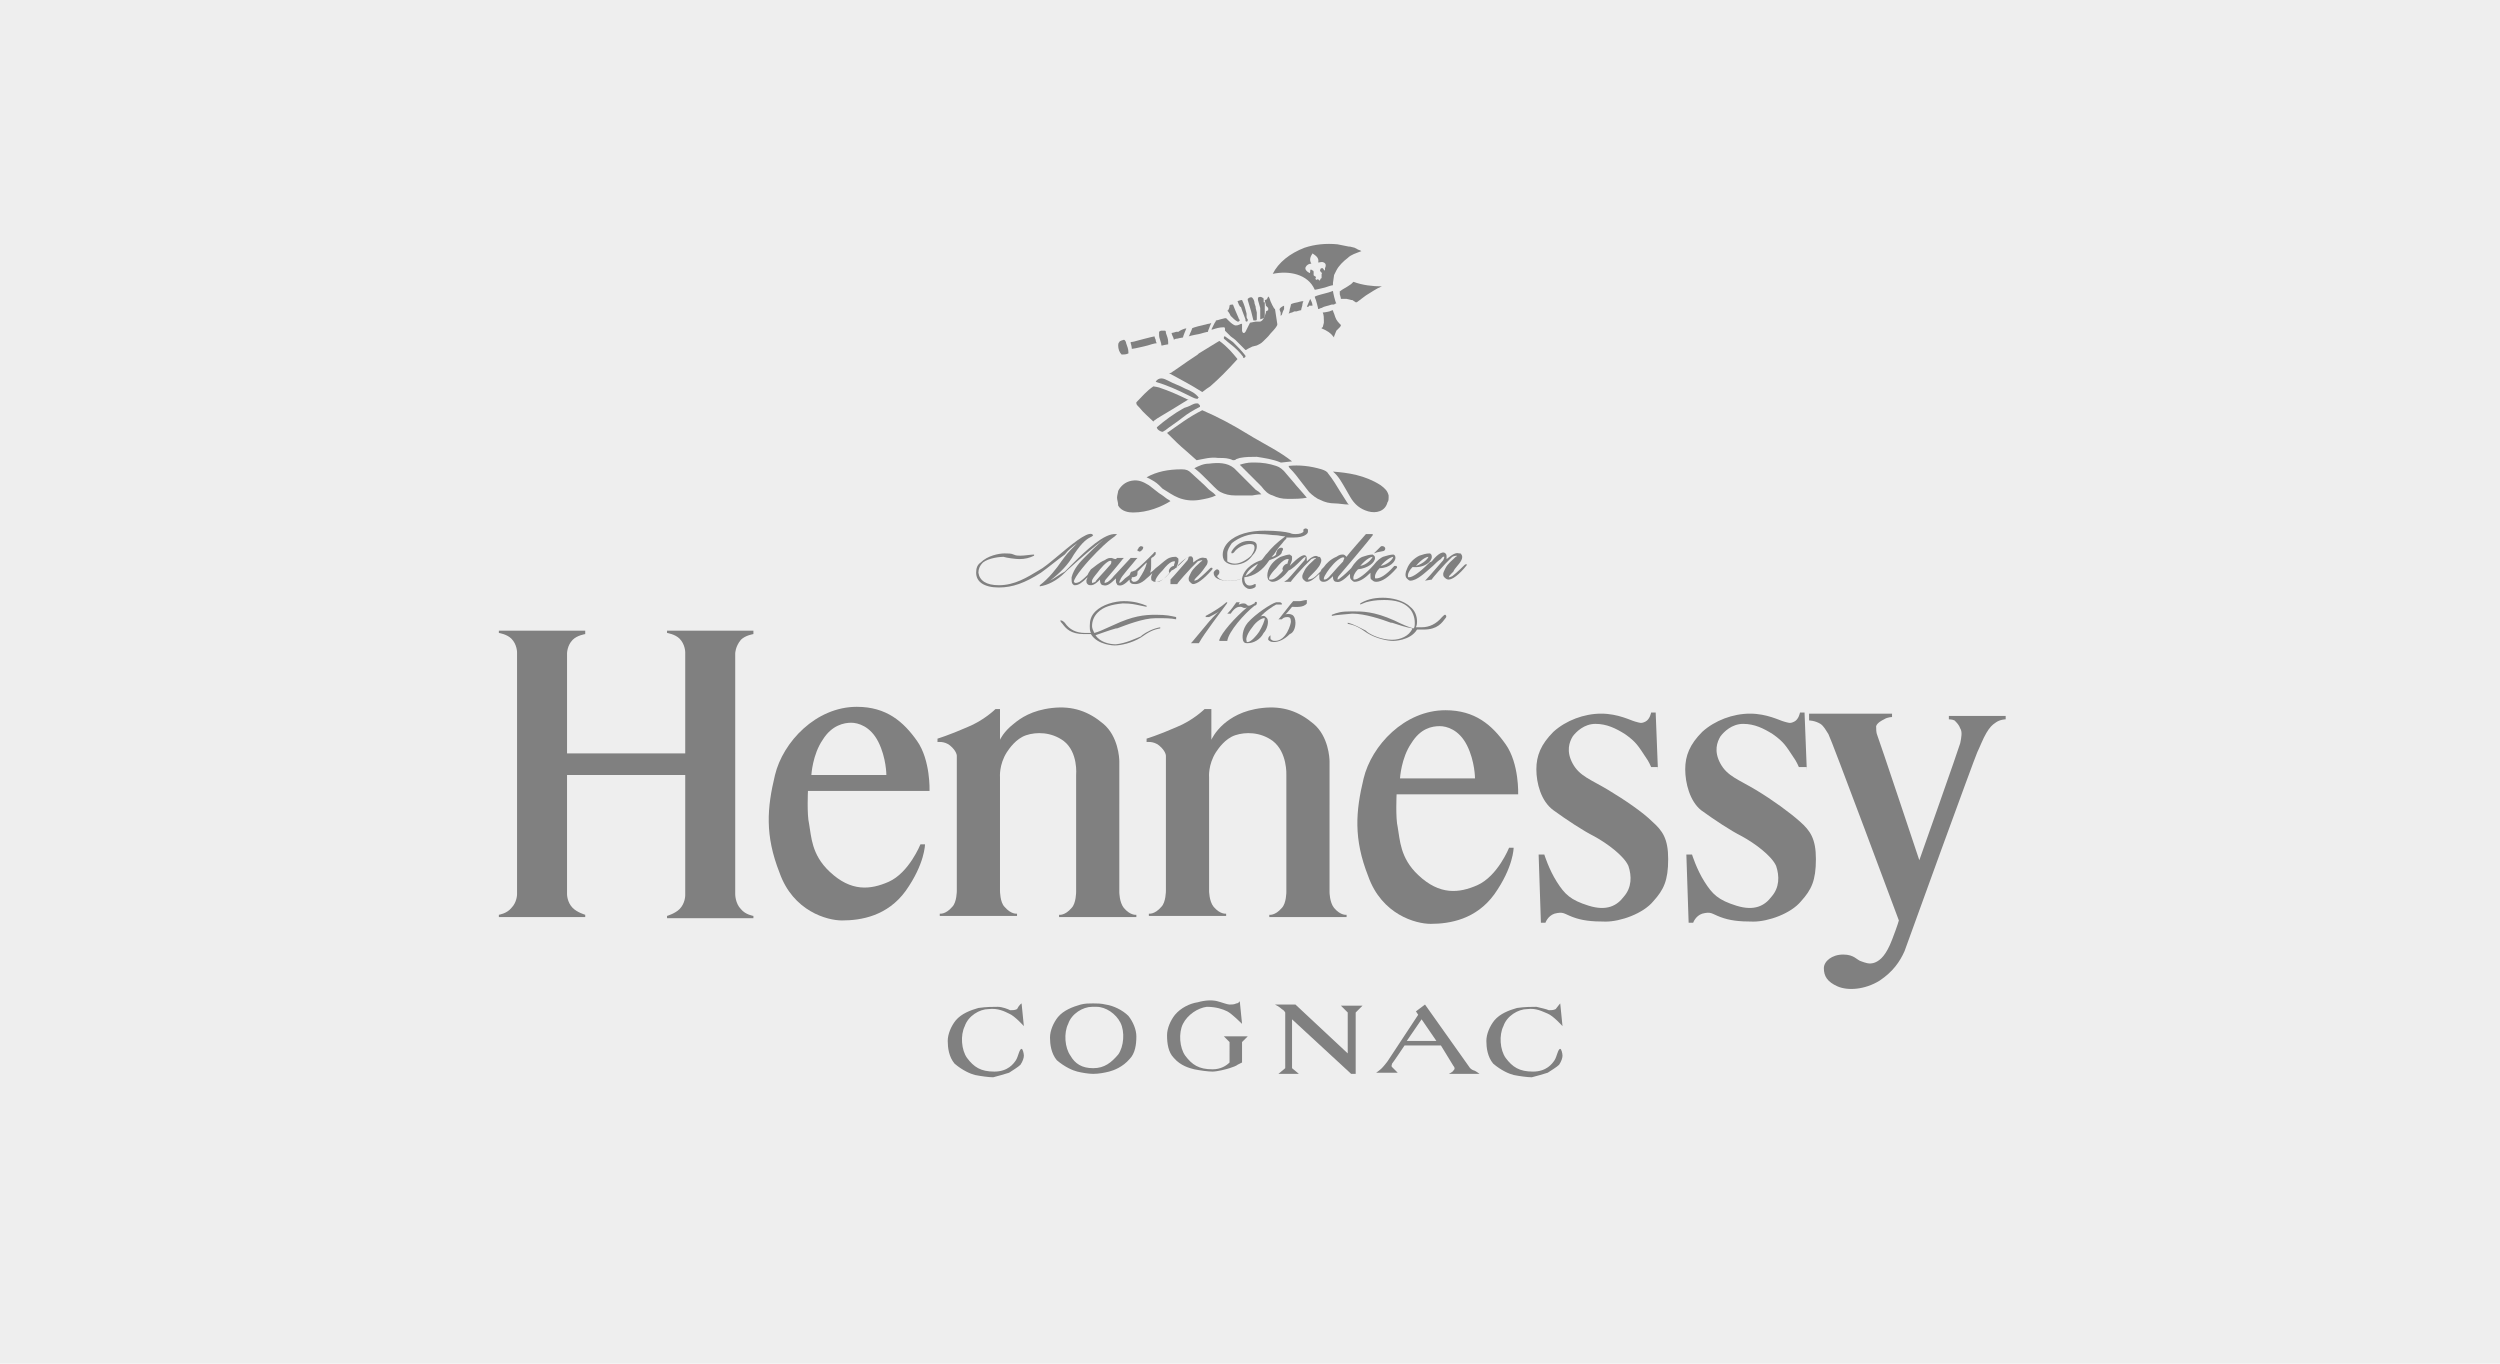 <?xml version="1.0" encoding="utf-8"?>
<!-- Generator: Adobe Illustrator 19.0.1, SVG Export Plug-In . SVG Version: 6.00 Build 0)  -->
<svg version="1.1" id="Layer_1" xmlns="http://www.w3.org/2000/svg" xmlns:xlink="http://www.w3.org/1999/xlink" x="0px" y="0px"
	 viewBox="100 -50 220 120" style="enable-background:new 100 -50 220 120;" xml:space="preserve">
<style type="text/css">
	.st0{fill:#EEEEEE;}
	.st1{fill:#808080;}
</style>
<g>
	<rect x="100" y="-50" class="st0" width="220" height="120"/>
	<g>
		<path class="st1" d="M211.1-23.5L211.1-23.5L211.1-23.5z"/>
		<g>
			<path class="st1" d="M215-23c0.1-0.2,0.2-0.5,0.3-0.7c0.1,0.2,0.2,0.4,0.2,0.6h-0.1h-0.2C215.2-23,215.1-23,215-23L215-23"/>
			<path class="st1" d="M218.1-24.5l0.5-0.3l0.3-0.2c0,0,0.1-0.1,0.2-0.2c0.8,0.3,1.7,0.4,2.5,0.4c-0.5,0.2-0.9,0.5-1.4,0.8
				l-0.4,0.3l-0.4,0.3h-0.1l-0.3-0.2h-0.1l-0.4-0.1h-0.1c0,0-0.2,0-0.4,0c0-0.1-0.1-0.4-0.1-0.4v-0.1v-0.1l0,0
				C217.8-24.3,218.1-24.5,218.1-24.5"/>
		</g>
		<path class="st1" d="M218.4-23.7L218.4-23.7L218.4-23.7z"/>
		<g>
			<path class="st1" d="M216.3-24.1c0,0,0.8-0.2,1-0.3c0,0.1,0.2,1,0.3,1.1c-0.1,0-0.2,0.1-0.2,0.1h-0.1l0,0h-0.1l-0.7,0.2l-0.2,0.1
				c-0.1,0-0.2,0.1-0.3,0.1c0-0.1-0.2-0.8-0.2-0.8s-0.1-0.2-0.1-0.3C215.9-24,216.3-24.1,216.3-24.1"/>
			<path class="st1" d="M189.9,38.3l0.2,2c0,0-0.8-0.9-1.3-1.1c-0.4-0.2-1-0.5-1.8-0.4c-0.8,0-1.8,0.6-2.1,1.5
				c-0.4,0.8-0.3,2.1,0.2,2.8c0.6,0.8,1.2,1.2,2.4,1.2s1.7-0.7,1.9-1c0.2-0.3,0.3-1,0.5-1c0.1,0,0.2,0.4,0.2,0.6
				c0,0.2-0.1,0.5-0.3,0.8c-0.2,0.2-0.7,0.5-1,0.7c-0.3,0.1-1,0.3-1.4,0.4c-0.4,0-1.1-0.1-1.6-0.2c-0.4-0.1-1.1-0.4-1.8-1
				c-0.5-0.6-0.6-1.4-0.6-2s0.3-1.3,0.7-1.8c0.5-0.6,1.3-0.9,2-1.1c0.7-0.1,1.3-0.1,1.7-0.1c0.4,0,0.9,0.2,1.1,0.3
				c0.2,0,0.4,0,0.6-0.1C189.7,38.4,189.9,38.3,189.9,38.3"/>
			<path class="st1" d="M237.3,38.3l0.2,2c0,0-0.8-0.9-1.3-1.1s-1-0.5-1.8-0.4c-0.8,0-1.8,0.6-2.1,1.5c-0.4,0.8-0.3,2.1,0.2,2.8
				c0.6,0.8,1.2,1.2,2.4,1.2s1.7-0.7,1.9-1s0.3-1,0.5-1c0.1,0,0.2,0.4,0.2,0.6c0,0.2-0.1,0.5-0.3,0.8c-0.2,0.2-0.7,0.5-1,0.7
				c-0.3,0.1-1,0.3-1.4,0.4c-0.4,0-1.1-0.1-1.6-0.2c-0.4-0.1-1.1-0.4-1.8-1c-0.5-0.6-0.6-1.4-0.6-2s0.3-1.3,0.7-1.8
				c0.5-0.6,1.3-0.9,2-1.1c0.7-0.1,1.3-0.1,1.7-0.1c0.4,0.1,0.9,0.2,1.1,0.3c0.2,0,0.4,0,0.6-0.1C237.2,38.4,237.3,38.3,237.3,38.3"
				/>
			<path class="st1" d="M208.2,43.5c-0.3,0.3-0.8,0.6-1.5,0.6c-1.2,0-1.8-0.4-2.4-1.2c-0.5-0.7-0.6-2-0.2-2.8
				c0.4-0.8,1.3-1.4,2.1-1.5c0.8,0,1.4,0.2,1.8,0.4s1.3,1.1,1.3,1.1l-0.2-2c0,0-0.1,0.2-0.3,0.2c-0.2,0.1-0.4,0.1-0.6,0.1
				s-0.7-0.2-1.1-0.3c-0.4-0.1-1-0.1-1.7,0.1c-0.7,0.1-1.5,0.5-2,1.1c-0.4,0.5-0.7,1.2-0.7,1.8c0,0.7,0.1,1.5,0.6,2
				c0.6,0.7,1.4,0.9,1.8,1c0.5,0.1,1.2,0.2,1.6,0.2c0.4,0,1.2-0.2,1.5-0.3s0.6-0.2,0.7-0.3c0.2-0.1,0.4-0.2,0.4-0.2v-1.8l0.5-0.5
				h-2.1l0.5,0.5V43.5z"/>
			<path class="st1" d="M198.4,42.8c0.5-0.7,0.6-2,0.2-2.8c-0.4-0.8-1.3-1.4-2.1-1.4c-0.1,0-0.1,0-0.2,0c-0.1,0-0.1,0-0.2,0
				c-0.8,0-1.8,0.6-2.1,1.5c-0.4,0.8-0.3,2.1,0.2,2.8c0.4,0.7,1,1.1,2,1.1S197.8,43.5,198.4,42.8 M196.2,44.5c-0.4,0-1-0.1-1.4-0.2
				c-0.4-0.1-1.1-0.4-1.8-1c-0.5-0.6-0.6-1.4-0.6-2s0.3-1.3,0.7-1.8c0.5-0.6,1.3-0.9,2-1.1c0.4-0.1,0.7-0.1,1.1-0.1
				c0.3,0,0.7,0,1.1,0.1c0.7,0.1,1.5,0.5,2,1c0.4,0.5,0.7,1.2,0.7,1.8c0,0.7-0.1,1.5-0.6,2c-0.6,0.7-1.4,1-1.8,1.1
				C197.2,44.4,196.7,44.5,196.2,44.5"/>
			<path class="st1" d="M212.2,38.4c0,0,0.4,0.2,0.6,0.4c0.2,0.1,0.3,0.3,0.3,0.3V44l-0.6,0.5h1.8l-0.6-0.5v-4.3l5.2,4.8h0.4v-5.4
				l0.6-0.6H218l0.6,0.6v3.6l-4.6-4.3H212.2z"/>
			<path class="st1" d="M226.4,41.6l-1.3-1.9l-1.3,1.9H226.4z M221.1,44.4c0,0,0.3-0.2,0.5-0.4c0.2-0.2,0.5-0.6,0.5-0.6l2.7-4.1
				l-0.2-0.3l0.8-0.6l3.9,5.5c0,0,0.1,0.2,0.4,0.3c0.1,0,0.5,0.3,0.5,0.3h-2.7c0,0,0.4-0.2,0.4-0.3c0.1-0.1,0.1-0.1,0.1-0.2
				c0-0.1-0.1-0.2-0.1-0.2l-1.1-1.8h-3.2c0,0-1,1.5-1.1,1.6c0,0.1-0.1,0.2,0,0.3s0.5,0.5,0.5,0.5L221.1,44.4z"/>
			<path class="st1" d="M201.1-7.3l0.9,0.7l0.3,0.2l0.4,0.3c0,0,0.2,0.1,0.3,0.2c-0.8,0.5-2,1-3.3,1c-0.4,0-1-0.1-1.3-0.6
				c0-0.3-0.1-0.5-0.1-0.7s0.1-0.5,0.1-0.6c0.2-0.4,0.6-0.8,1.2-0.9C200.2-7.8,200.6-7.6,201.1-7.3"/>
			<path class="st1" d="M204-8.7c0.4,0,0.6,0.1,0.8,0.3l1.2,1.1l0.4,0.4l0.4,0.3c0,0,0.1,0.1,0.2,0.2c-0.4,0.2-0.9,0.3-1.5,0.4
				c-0.7,0.1-1.3,0-1.8-0.2s-0.9-0.5-1.4-0.8L202-7.3c-0.3-0.3-0.7-0.5-1.1-0.7C201.8-8.5,202.8-8.7,204-8.7"/>
			<path class="st1" d="M206.4-9.2L206.4-9.2c0.8-0.1,1.6-0.1,2.2,0.4l1.1,1.1l0.8,0.8l0.3,0.2c0,0,0.1,0.1,0.2,0.2
				c-0.3,0-0.8,0.1-0.8,0.1h-1.4h-0.1c-0.5,0-0.9-0.1-1.3-0.3c-0.2-0.1-0.4-0.3-0.6-0.5l-0.3-0.3l0,0l-0.4-0.4
				c-0.3-0.3-0.6-0.6-1-0.9C205.5-9,205.9-9.2,206.4-9.2"/>
			<path class="st1" d="M210.2-9.3h0.2c0.7,0,1.3,0.1,1.9,0.3c0.3,0.1,0.6,0.3,0.9,0.7l0.6,0.7c0.4,0.5,0.8,0.9,1.2,1.4
				c-0.5,0.1-1,0.1-1.7,0.1c-0.5,0-0.9-0.1-1.3-0.3c-0.4-0.1-0.7-0.4-1-0.8l-0.7-0.7L209.2-9l-0.1-0.1l0,0
				C209.4-9.2,209.8-9.3,210.2-9.3"/>
			<path class="st1" d="M213.4-9c0.9-0.1,1.9,0,2.9,0.3c0.3,0.1,0.5,0.2,0.6,0.4c0.4,0.5,0.7,1,1,1.5l0.7,1.1l0.1,0.1l0,0
				c-0.4,0-0.9-0.1-1.2-0.1c-0.5,0-0.9-0.1-1.3-0.3c-0.3-0.1-0.7-0.4-1-0.7l-0.7-0.9c-0.3-0.4-0.6-0.8-1-1.2
				C213.5-8.8,213.4-8.9,213.4-9C213.3-9,213.4-9,213.4-9"/>
			<path class="st1" d="M220.4-5c-0.7-0.2-1.2-0.6-1.6-1.3L218.4-7c-0.3-0.5-0.6-1.1-1.1-1.5c1.3,0.1,2.8,0.3,4.2,1.2
				c0.4,0.3,0.6,0.5,0.7,0.9c0,0.1,0,0.2,0,0.2c0,0.1,0,0.3-0.1,0.4C221.9-5,221.1-4.8,220.4-5"/>
			<path class="st1" d="M205.8-13.9c1.4,0.6,2.7,1.3,4,2.1l0.5,0.3c1.2,0.7,2.4,1.3,3.4,2.1l0,0l0,0l-0.9,0.1h-0.1
				c-0.7-0.3-1.5-0.4-2.1-0.5c-0.5,0-1,0-1.5,0.1l-0.3,0.1c-0.1,0.1-0.2,0.1-0.3,0.1c-0.4-0.2-0.8-0.2-1.2-0.2h-0.1
				c-0.7-0.1-1.3,0.1-1.9,0.2c-0.1-0.1-0.9-0.8-0.9-0.8c-0.6-0.5-1.1-1-1.7-1.6C203.7-12.6,204.6-13.3,205.8-13.9"/>
			<path class="st1" d="M204.2-14.1l0.3-0.1c0.3-0.1,0.5-0.3,0.8-0.3c0.1,0,0.2,0,0.2,0.1c0.1,0,0.1,0.1,0.1,0.2
				c-0.6,0.3-1.1,0.6-1.6,1s-1,0.7-1.5,1.1c-0.1,0-0.1,0.1-0.2,0.1c-0.1,0-0.3-0.1-0.4-0.2c0,0-0.1-0.1-0.1-0.2l0,0
				C202.5-13,203.3-13.6,204.2-14.1"/>
			<path class="st1" d="M203.9-13.3"/>
			<path class="st1" d="M200.3-14.1L200.3-14.1c-0.2-0.2-0.3-0.3-0.3-0.4v-0.1c0.5-0.5,0.9-1,1.5-1.4c0.1,0,0.5,0.1,0.5,0.1
				c0.9,0.3,1.8,0.7,2.6,1.1l0,0h-0.1l-1.3,0.8l-1,0.6c0,0-0.7,0.4-0.7,0.5C201.1-13.3,200.6-13.7,200.3-14.1"/>
		</g>
		<path class="st1" d="M203.2-14L203.2-14L203.2-14z"/>
		<g>
			<path class="st1" d="M201.6-16.5L201.6-16.5C201.7-16.5,201.7-16.5,201.6-16.5L201.6-16.5"/>
			<path class="st1" d="M202.2-16.7c0.2,0,0.4,0.1,0.6,0.2l0.4,0.2l0.7,0.3l0.2,0.1l0.2,0.1c0.5,0.2,0.9,0.4,1.2,0.8
				c-0.1,0-0.1,0.1-0.1,0.1c-0.2,0-0.4-0.1-0.6-0.2l-0.2-0.1c-1-0.5-1.9-0.9-2.9-1.2C201.8-16.6,202-16.7,202.2-16.7"/>
			<path class="st1" d="M203.2-17.3l0.3-0.2c0.7-0.5,1.3-0.9,1.9-1.3l0.1-0.1l1.8-1.1c0.7,0.5,1.2,1.1,1.6,1.6l0,0l0,0
				c-0.9,1-1.6,1.7-2.4,2.4l0,0l0,0l-0.3,0.2l-0.4,0.3c-1.1-0.7-2.1-1.2-3-1.7l0,0C202.9-17.1,203.1-17.2,203.2-17.3"/>
			<path class="st1" d="M198.9-20.1c0.1,0,0.2,0.2,0.2,0.3c0.1,0.3,0.2,0.5,0.2,0.8v0.1c-0.2,0.1-0.4,0.1-0.6,0.1
				c-0.2-0.2-0.3-0.5-0.3-0.8c0-0.1,0-0.2,0.1-0.3C198.5-20,198.9-20.1,198.9-20.1"/>
			<path class="st1" d="M201.6-20.4c0,0.1,0.1,0.3,0.1,0.3s0,0.2,0.1,0.3c-0.2,0-0.8,0.2-0.8,0.2s-1.2,0.3-1.4,0.3
				c0-0.2-0.1-0.5-0.1-0.5v-0.1c0.2,0,0.5-0.1,0.5-0.1S201.5-20.4,201.6-20.4"/>
			<path class="st1" d="M202-20.5c0-0.1,0-0.2,0-0.3c0,0,0.1-0.1,0.2-0.1h0.1l0,0h0.2c0.1,0,0.1,0.1,0.1,0.2
				c0.1,0.3,0.2,0.5,0.2,0.8c0,0.1,0,0.1,0,0.2c-0.1,0-0.5,0.1-0.5,0.1s0,0-0.1,0C202.2-19.9,202-20.2,202-20.5"/>
			<path class="st1" d="M204.4-21.1L204.4-21.1c0,0-0.3,0.7-0.3,0.8c-0.1,0-0.5,0.1-0.5,0.1s-0.2,0-0.3,0.1c0-0.1-0.1-0.3-0.1-0.3
				s-0.1-0.2-0.1-0.3c0.1,0,0.4-0.1,0.4-0.1h0.2l0,0C203.8-20.9,204.2-21.1,204.4-21.1"/>
			<path class="st1" d="M205.9-21.4l0.4-0.1c0,0,0.2,0,0.3-0.1c-0.1,0.2-0.2,0.5-0.2,0.5s-0.1,0.2-0.1,0.3c-0.1,0-0.8,0.2-0.8,0.2
				s-0.6,0.1-0.9,0.2c0.1-0.1,0.1-0.2,0.1-0.2s0.2-0.4,0.2-0.5C205-21.2,205.9-21.4,205.9-21.4"/>
		</g>
		<path class="st1" d="M205.8-21.6L205.8-21.6L205.8-21.6z"/>
		<g>
			<path class="st1" d="M211.6-23.9L211.6-23.9c0.1,0,0.2,0.4,0.2,0.4s0.3,0.7,0.4,0.7l0.2,1.3v0.1c-0.2,0.4-0.5,0.6-0.8,1l-0.4,0.4
				c-0.1,0.1-0.2,0.2-0.4,0.3l-0.2,0.1l-0.4,0.1l-0.4,0.2c0,0-0.1,0.1-0.2,0.1c-0.1-0.1-0.8-0.8-0.8-0.8l-0.1-0.1l-0.4-0.3l-0.5-0.5
				V-21c0-0.1,0-0.2-0.1-0.2l0,0c-0.4,0-0.7,0.1-1,0.2c0,0,0,0-0.1,0c0.1-0.2,0.2-0.4,0.3-0.6c0,0,0.1-0.1,0.1-0.2
				c0.1,0,0.4-0.1,0.4-0.1l0.4-0.1l0,0h0.1l0.2,0.2c0.1,0.1,0.3,0.3,0.5,0.4c0.2,0.1,0.4,0,0.6-0.1h0.1v0.3v0.3
				c0,0.1,0.1,0.2,0.1,0.2h0.1l0.1-0.1l0.2-0.4l0.2-0.4l0,0l0.5-0.1l0,0l0,0l0,0h0.1h0.3c0.3-0.1,0.4-0.5,0.5-0.8v-0.1l0,0l0.2-0.1
				v-0.1v-0.1l-0.1-0.1l-0.1-0.1c0-0.2-0.1-0.3-0.1-0.5C211.5-23.6,211.5-23.7,211.6-23.9C211.5-23.9,211.6-23.9,211.6-23.9"/>
			<path class="st1" d="M207.8-20.4C207.9-20.4,207.9-20.4,207.8-20.4l0.7,0.5l0.1,0.1c0.3,0.3,0.7,0.7,1,1.1l0,0c0,0,0,0,0,0.1
				c-0.1,0.1-0.1,0.1-0.2,0.1v-0.1c-0.3-0.4-0.7-0.8-1.1-1.1c0,0-0.5-0.4-0.6-0.5C207.7-20.4,207.7-20.4,207.8-20.4"/>
			<path class="st1" d="M210.9-21.9C210.9-22,210.9-22,210.9-21.9L210.9-21.9v-0.3v-0.2v-0.2v-0.3l-0.2-0.7v-0.2
				c0.1-0.1,0.3-0.1,0.4,0c0.1,0,0.1,0.1,0.1,0.2v0.1v0.1c0,0,0,0,0.1,0c0,0.2,0,0.9,0,0.9v0.1c0,0.2,0,0.3-0.1,0.4L210.9-21.9
				C211-21.9,210.9-21.9,210.9-21.9L210.9-21.9"/>
		</g>
		<path class="st1" d="M211.2-22.5L211.2-22.5L211.2-22.5z"/>
		<g>
			<path class="st1" d="M210.3-21.8l-0.2-0.8l-0.3-1v-0.1c0.1-0.1,0.3-0.2,0.4-0.1c0.1,0.1,0.2,0.3,0.2,0.5l0.1,0.3v0.1l0.1,0.4v0.2
				v0.4c0,0,0,0.1-0.1,0.1C210.3-21.8,210.3-21.8,210.3-21.8"/>
			<path class="st1" d="M208.9-23.5c0.3-0.1,0.3-0.1,0.4-0.1l0,0c0.2,0.4,0.3,0.8,0.4,1.2v0.1v0.2c0,0.1,0.1,0.2,0.1,0.2v0.1
				c0,0.1-0.1,0.1-0.1,0.1s-0.1,0-0.1-0.1v-0.1l-0.3-0.8l-0.1-0.3C209.1-22.9,208.9-23.5,208.9-23.5L208.9-23.5"/>
		</g>
		<path class="st1" d="M209.7-22.2L209.7-22.2L209.7-22.2z"/>
		<g>
			<path class="st1" d="M208.2-23.1c0-0.1,0.2-0.1,0.3-0.1l0,0l0,0l0.2,0.5L209-22c0,0.1,0.1,0.1,0.1,0.2l0,0c0,0,0,0-0.1,0.1h-0.1
				c-0.2-0.1-0.4-0.3-0.6-0.5l-0.1-0.2l0,0l-0.2-0.3v0.1C208.1-22.7,208.2-22.9,208.2-23.1"/>
			<path class="st1" d="M213-23.1L213-23.1c0,0.1,0,0.2,0,0.2v0.1l0,0l-0.1,0.2l-0.1,0.3l-0.1,0.1l0,0v-0.1v-0.2
				c0,0-0.1-0.2-0.1-0.3C212.7-23,213-23.1,213-23.1"/>
			<path class="st1" d="M214.2-23.4c0,0,0.3-0.1,0.5-0.1c-0.1,0.2-0.1,0.4-0.1,0.4s-0.1,0.3-0.1,0.4c-0.1,0-0.4,0.1-0.4,0.1h-0.2
				l0,0l-0.2,0.1c0,0-0.1,0-0.3,0.1c0.1-0.2,0.1-0.4,0.1-0.4s0.1-0.3,0.1-0.4S214.2-23.4,214.2-23.4"/>
			<path class="st1" d="M217-22.6c0,0,0.2-0.1,0.3-0.1c0,0.1,0.1,0.3,0.1,0.3l0.1,0.3c0.1,0.3,0.3,0.5,0.5,0.7
				c0,0.1-0.1,0.2-0.1,0.2l-0.2,0.2l-0.1,0.1l-0.2,0.5c0,0,0,0,0,0.1c-0.3-0.4-0.6-0.6-1.1-0.8c0-0.1,0.1-0.1,0.1-0.1l0.1-0.4
				c0-0.1,0-0.1,0-0.2c0-0.2,0-0.5-0.1-0.7C216.6-22.5,217-22.6,217-22.6"/>
			<path class="st1" d="M216.3-25.5C216.4-25.5,216.5-25.5,216.3-25.5c0-0.2,0-0.3,0-0.4c0,0,0.1-0.1,0-0.1
				c-0.1-0.1-0.2-0.2-0.1-0.3c0-0.1,0.1-0.1,0.2-0.1c0.1,0.1,0.1,0.2,0.2,0.2l0,0c0-0.1,0-0.1,0-0.2c0.1-0.2,0.1-0.4-0.1-0.5
				s-0.3,0-0.5,0c0.1-0.4-0.2-0.6-0.5-0.8c-0.2,0.3-0.3,0.6-0.1,0.9c-0.2,0-0.4,0.1-0.5,0.3c-0.1,0.2,0.1,0.4,0.3,0.5
				c0.1,0.1,0.1-0.1,0.1-0.2s0.1-0.1,0.2,0c0.1,0,0.1,0.1,0.1,0.2s0,0.1,0,0.2s0.2,0.1,0.2,0.2s-0.1,0.1,0,0.2c0,0.1,0.2-0.1,0.2,0
				c0.1,0,0.1,0.1,0.1,0.1C216.2-25.3,216.2-25.6,216.3-25.5 M214.8-28.2c0.9-0.3,1.9-0.4,2.9-0.3l1,0.2h0.1l0.4,0.1l0.2,0.1
				c0.1,0.1,0.3,0.1,0.4,0.2c-0.5,0.2-0.9,0.3-1.2,0.6c-0.4,0.3-0.8,0.7-1,1.1l-0.2,0.4l-0.1,0.7c0,0,0,0.1,0,0.2
				c-0.1,0-0.4,0.1-0.4,0.1l-0.3,0.1c0,0-0.8,0.2-0.9,0.2c-0.6-1.4-2.3-1.7-3.7-1.4C212.5-26.9,213.5-27.7,214.8-28.2"/>
			<path class="st1" d="M229.8,18.5c0,0,0-1.5-0.7-2.9c-0.7-1.4-1.8-1.7-2.4-1.7c-0.7,0-1.7,0.2-2.5,1.5c-0.9,1.3-1,3.1-1,3.1H229.8
				z M222.9,19.9c0,0-0.1,2.1,0.1,2.9c0.2,1.1,0.2,2.7,1.8,4.2c1.9,1.8,3.6,1.6,5.2,0.9c1.8-0.8,2.8-3.3,2.8-3.3h0.4
				c0,0,0,1.7-1.7,4.1c-1.6,2.2-3.9,2.6-5.6,2.6c-1.3,0-4.3-0.8-5.5-4.2c-1.3-3.3-1.1-5.7-0.4-8.6s3.6-6,7.2-6c2.6,0,4.1,1.3,5.3,3
				s1.1,4.4,1.1,4.4L222.9,19.9z"/>
			<path class="st1" d="M245.9,17.8l-0.2-5.1h-0.4c0,0-0.1,0.6-0.5,0.8c-0.4,0.2-0.5,0.1-0.9,0c-0.4-0.1-1.5-0.7-3-0.7
				s-3.1,0.6-4.2,1.6c-1.1,1.1-1.5,2.1-1.5,3.3c0,1.2,0.4,2.8,1.5,3.6c1.1,0.8,2.6,1.8,3.6,2.3c1.1,0.6,2.6,1.7,3,2.6
				c0.3,0.9,0.3,1.9-0.4,2.7c-0.6,0.8-1.5,1.3-3.1,0.8c-1.6-0.5-2.1-1-2.8-2.1c-0.7-1.1-1.1-2.4-1.1-2.4h-0.5l0.2,6h0.4
				c0,0,0.2-0.6,0.8-0.8c0.8-0.2,0.8,0,1.6,0.3c0.8,0.3,1.6,0.4,2.9,0.4s3.3-0.7,4.2-1.8c0.9-1,1.3-1.8,1.3-3.7
				c0-1.8-0.5-2.5-1.4-3.3c-0.8-0.8-2.4-1.9-3.9-2.8s-2.5-1.2-3.1-2.3c-0.6-1.1-0.3-1.9,0-2.4c0.3-0.4,1-1.1,2-1.1s1.8,0.4,2.6,0.9
				c1,0.7,1.2,1.1,1.8,2c0.3,0.4,0.5,0.9,0.5,0.9h0.6V17.8z"/>
			<path class="st1" d="M259,17.8l-0.2-5.1h-0.4c0,0-0.1,0.6-0.5,0.8s-0.5,0.1-0.9,0s-1.5-0.7-3-0.7s-3.1,0.6-4.2,1.6
				c-1.1,1.1-1.5,2.1-1.5,3.3c0,1.2,0.4,2.8,1.4,3.6c1.1,0.8,2.6,1.8,3.6,2.3c1.1,0.6,2.6,1.7,3,2.6c0.3,0.9,0.3,1.9-0.4,2.7
				c-0.6,0.8-1.5,1.3-3.1,0.8s-2.1-1-2.8-2.1c-0.7-1.1-1.1-2.4-1.1-2.4h-0.5l0.2,6h0.4c0,0,0.2-0.6,0.8-0.8c0.8-0.2,0.8,0,1.6,0.3
				s1.6,0.4,2.9,0.4s3.3-0.7,4.2-1.8c0.9-1,1.3-1.8,1.3-3.7c0-1.8-0.5-2.5-1.4-3.3s-2.4-1.9-3.9-2.8s-2.5-1.2-3.1-2.3
				c-0.6-1.1-0.3-1.9,0-2.4c0.3-0.4,1-1.1,2-1.1s1.8,0.4,2.6,0.9c1,0.7,1.2,1.1,1.8,2c0.3,0.4,0.5,0.9,0.5,0.9h0.7V17.8z"/>
			<path class="st1" d="M259.2,12.8h7.3v0.3c0,0-0.4,0-0.7,0.2c-0.2,0.1-0.6,0.3-0.7,0.6c0,0.2,0,0.6,0.1,0.8c0.1,0.2,3.7,11,3.7,11
				s3.5-9.9,3.6-10.3c0.1-0.5,0.2-1,0-1.3c-0.1-0.3-0.3-0.5-0.5-0.7c-0.2-0.1-0.5-0.1-0.5-0.1V13h5v0.3c0,0-0.5,0-0.9,0.3
				c-0.3,0.2-0.5,0.4-0.8,0.9c-0.3,0.5-0.6,1.3-0.8,1.7c-0.2,0.4-6.2,16.9-6.4,17.5c-0.4,0.9-1,1.8-2.2,2.6
				c-1.3,0.8-2.8,0.9-3.7,0.5c-0.9-0.4-1.2-0.9-1.2-1.6c0-0.6,0.7-1.2,1.7-1.2s1.2,0.5,1.6,0.6c0.3,0.1,0.7,0.3,1.2,0.1s1-0.7,1.5-2
				s0.6-1.7,0.6-1.7s-6-16.1-6.2-16.4c-0.2-0.3-0.4-0.7-0.7-0.9c-0.5-0.3-1-0.3-1-0.3V12.8z"/>
			<path class="st1" d="M160.3,18.2v10.6c0,0,0,0.7-0.5,1.2c-0.4,0.4-1.1,0.6-1.1,0.6v0.2h7.6v-0.2c0,0-0.7-0.1-1.1-0.6
				c-0.5-0.5-0.5-1.3-0.5-1.3V7.5c0,0,0-0.6,0.5-1.2c0.4-0.4,1.1-0.5,1.1-0.5V5.5h-7.6v0.2c0,0,0.7,0.1,1.1,0.5
				c0.5,0.5,0.5,1.2,0.5,1.2v8.9h-10.4V7.5c0,0,0-0.7,0.5-1.2c0.4-0.4,1.1-0.5,1.1-0.5V5.5h-7.6v0.2c0,0,0.7,0.1,1.1,0.5
				c0.5,0.5,0.5,1.2,0.5,1.2v21.3c0,0,0,0.7-0.5,1.2c-0.4,0.5-1.1,0.6-1.1,0.6v0.2h7.6v-0.2c0,0-0.7-0.2-1.1-0.6
				c-0.5-0.5-0.5-1.2-0.5-1.2V18.2H160.3z"/>
			<path class="st1" d="M178,18.2c0,0,0-1.5-0.7-2.9s-1.8-1.7-2.4-1.7c-0.6,0-1.7,0.2-2.5,1.5c-0.9,1.3-1,3.1-1,3.1H178z
				 M171.1,19.6c0,0-0.1,2.1,0.1,2.9c0.2,1.1,0.2,2.7,1.8,4.2c1.9,1.8,3.6,1.6,5.2,0.9c1.8-0.8,2.8-3.3,2.8-3.3h0.4
				c0,0,0,1.7-1.7,4.1c-1.6,2.2-3.9,2.6-5.6,2.6c-1.3,0-4.3-0.8-5.5-4.2c-1.3-3.3-1.1-5.7-0.4-8.6s3.6-6,7.2-6c2.6,0,4.1,1.3,5.3,3
				s1.1,4.4,1.1,4.4L171.1,19.6z"/>
			<path class="st1" d="M188,12.4h-0.4c0,0-1,1-2.5,1.6c-1.6,0.7-2.6,1-2.6,1v0.3c0,0,0.6-0.1,1.1,0.3c0.6,0.5,0.6,0.9,0.6,0.9v11.9
				c0,0,0,1-0.4,1.4c-0.6,0.7-1.1,0.6-1.1,0.6v0.2h6.8v-0.2c0,0-0.5,0.1-1.1-0.6c-0.4-0.4-0.4-1.4-0.4-1.4v-10c0,0-0.1-1.1,0.6-2.2
				c0.2-0.3,0.8-1.2,1.7-1.5c0.9-0.3,2.2-0.3,3.3,0.5c1.3,1,1.1,3,1.1,3v10.3c0,0,0,1-0.4,1.4c-0.6,0.7-1.1,0.6-1.1,0.6v0.2h6.8
				v-0.2c0,0-0.5,0.1-1.1-0.6c-0.4-0.5-0.4-1.4-0.4-1.4V17c0-0.3-0.1-2.2-1.4-3.3c-1.3-1.1-2.7-1.6-4.5-1.4
				c-1.8,0.2-2.8,0.9-3.4,1.4c-0.9,0.7-1.2,1.4-1.2,1.4V12.4z"/>
			<path class="st1" d="M206.4,12.4H206c0,0-1,1-2.5,1.6c-1.6,0.7-2.6,1-2.6,1v0.3c0,0,0.6-0.1,1.1,0.3c0.6,0.5,0.6,0.9,0.6,0.9
				v11.9c0,0,0,1-0.4,1.4c-0.6,0.7-1.1,0.6-1.1,0.6v0.2h6.8v-0.2c0,0-0.5,0.1-1.1-0.6c-0.4-0.5-0.4-1.4-0.4-1.4v-10
				c0,0-0.1-1.1,0.6-2.2c0.2-0.3,0.8-1.2,1.7-1.5c0.9-0.3,2.2-0.3,3.3,0.5c1.3,1,1.2,3,1.2,3v10.3c0,0,0,1-0.4,1.4
				c-0.6,0.7-1.1,0.6-1.1,0.6v0.2h6.8v-0.2c0,0-0.5,0.1-1.1-0.6c-0.4-0.5-0.4-1.4-0.4-1.4V17c0-0.3-0.1-2.2-1.4-3.3
				s-2.7-1.6-4.5-1.4c-1.8,0.2-2.8,0.9-3.4,1.4c-0.8,0.7-1.1,1.4-1.1,1.4v-2.7H206.4z"/>
			<path class="st1" d="M203.5,4.3c-0.5-0.1-0.8-0.2-1.8-0.2s-2,0.1-3.7,0.9c-0.9,0.4-1.3,0.6-1.7,0.7c-0.1-0.2-0.2-0.4-0.2-0.6l0,0
				c0-0.5,0.2-0.9,0.5-1.2c0.5-0.5,1.2-0.7,2.2-0.8c0.8,0,1.1,0.1,1.6,0.2l0.5,0.1V3.3l0,0c-0.5-0.2-1.1-0.4-2-0.4
				c-0.8,0-1.9,0.3-2.5,0.9c-0.4,0.4-0.5,0.8-0.5,1.3l0,0c0,0.2,0,0.4,0.1,0.6c-0.1,0-0.5,0-0.5,0c-0.8,0-1.4-0.3-1.8-0.9
				c-0.2-0.2-0.3-0.2-0.3-0.2s0,0-0.1,0c0,0,0,0.1,0.2,0.3c0.3,0.4,0.7,0.9,1.9,0.9c0,0,0.5,0,0.6,0c0.6,1,2.1,1,2.1,1
				c0.5,0,1.5-0.2,2.3-0.7c0.7-0.5,1.1-0.7,1.7-0.8l0,0V5.2l0,0c-0.6,0.1-1.2,0.4-1.6,0.7L200.4,6c-0.5,0.2-1.3,0.6-2.2,0.7
				c-0.6,0-1.4-0.2-1.8-0.8c0.6-0.2,1.1-0.4,1.8-0.6h0.1c0.8-0.3,2.3-0.9,3.4-0.9c0.9,0,1.3,0,1.8,0.1l0,0V4.3L203.5,4.3z"/>
			<path class="st1" d="M208,3c-0.1,0-0.1,0-0.2,0.1c-0.2,0.2-1.1,0.8-1.7,1.1l0,0v0.1h0.3l0,0c0.2-0.1,0.6-0.3,0.9-0.5
				c-0.3,0.2-0.9,0.9-0.9,0.9l-1.5,1.8l-0.1,0.1h0.7l0,0c0.5-0.9,1.9-2.7,2.4-3.4C208,3.1,208,3,208,3"/>
			<path class="st1" d="M210.4,3.3c0.1,0,0.2-0.1,0.2-0.2l0,0V3c-0.1-0.1-0.2,0-0.2,0.1l0,0c-0.1,0-0.3,0.2-0.5,0.2
				c-0.1,0-0.1,0-0.2-0.1c-0.1-0.1-0.2-0.1-0.3-0.1c-0.2,0-0.3,0.1-0.4,0.1l0.1-0.2H209h-0.2l0,0c-0.2,0.3-0.5,0.7-0.7,0.9L208,4
				h0.3l0,0c0.4-0.6,0.7-0.6,0.8-0.6h0.1c0.1,0,0.2,0.1,0.3,0.1c0.1,0,0.2,0,0.3-0.1c-1.2,1-2.3,2.3-2.5,2.9v0.1h0.1h0.6l0,0
				C208.1,5.6,209.5,4,210.4,3.3"/>
			<path class="st1" d="M215,2.8C215,2.8,214.9,2.8,215,2.8c-0.2,0-0.5,0.1-0.6,0.1c-0.1,0-0.5,0-0.6,0l0,0l0,0
				c-0.2,0.2-1.1,1.4-1.2,1.5l-0.1,0.1h0.3l0,0c0.1-0.1,0.2-0.2,0.5-0.2c0.2,0,0.3,0.1,0.3,0.4c0,0.2-0.4,1.7-1.4,1.7
				c-0.1,0-0.2,0-0.3-0.1c-0.1,0-0.1-0.1-0.1-0.2V5.9L211.7,6c-0.1,0.1-0.1,0.2-0.1,0.3c0.1,0.1,0.2,0.2,0.5,0.2
				c0.4,0,0.9-0.2,1.4-0.7c0.3-0.1,0.5-0.5,0.5-1c0-0.3-0.1-0.6-0.3-0.7s-0.5-0.1-0.6,0c0.2-0.2,0.6-0.7,0.6-0.7
				c0.3,0,1,0.1,1.3-0.3C215,3,215,2.9,215,2.8C215,2.9,215,2.9,215,2.8"/>
		</g>
		<path class="st1" d="M215,2.8L215,2.8L215,2.8z"/>
		<g>
			<path class="st1" d="M210.8,5.6c-0.2,0.3-0.7,0.9-1,0.9c-0.1,0-0.1,0-0.1-0.1c-0.1-0.2,0.1-0.7,0.5-1.2c0.4-0.6,0.9-0.8,1-0.8
				c0.1,0,0.1,0,0.1,0C211.3,4.6,211.1,5.1,210.8,5.6 M211.5,4.4c-0.1-0.1-0.2-0.2-0.3-0.2c-0.1,0-0.2,0-0.3,0.1
				c0.4-0.5,1.2-1,1.4-1.1h0.2h0.1h0.1h0.1V3.1C212.7,3,212.7,3,212.5,3h-0.2l0,0c-0.4,0.1-1.8,1-2.5,1.8c-0.5,0.6-0.5,1.3-0.4,1.6
				c0.1,0.2,0.2,0.2,0.4,0.2c0.5,0,1.1-0.3,1.4-0.9C211.5,5.4,211.7,4.7,211.5,4.4"/>
			<path class="st1" d="M227.2,4.1L227.2,4.1c-0.1,0-0.1,0-0.3,0.2c-0.5,0.6-1.1,0.9-1.8,0.9c0,0-0.4,0-0.5,0
				c0.1-0.2,0.1-0.4,0.1-0.5c0-0.5-0.2-1-0.6-1.3c-0.6-0.6-1.7-0.8-2.4-0.8c-0.9,0-1.5,0.2-2,0.5l0,0v0.1l0.5-0.2
				c0.4-0.1,0.8-0.2,1.6-0.2c1,0,1.7,0.2,2.2,0.7c0.3,0.3,0.5,0.8,0.5,1.3c0,0.2,0,0.4-0.1,0.5c-0.4-0.1-0.9-0.3-1.7-0.7
				c-1.8-0.8-2.8-0.8-3.7-0.8c-1,0-1.3,0.1-1.8,0.3l0,0v0.1l0,0c0.5-0.1,0.8-0.1,1.8-0.2c1.1,0,2.6,0.5,3.4,0.8h0.1
				c0.6,0.2,1.2,0.4,1.8,0.5c-0.3,0.7-1.1,1-1.8,1c-0.9,0-1.8-0.4-2.2-0.7l-0.1-0.1c-0.4-0.2-1.1-0.6-1.6-0.7l0,0v0.1l0,0
				c0.6,0.1,1,0.3,1.7,0.8c0.8,0.5,1.8,0.7,2.3,0.7c0,0,1.5,0,2.1-1h0.6c1.2,0,1.6-0.6,1.9-1C227.3,4.3,227.3,4.2,227.2,4.1"/>
			<path class="st1" d="M197.8-0.6c0,0.1,0,0.2-0.1,0.3c-0.5,0.6-1.3,1.4-1.3,1.5c-0.2,0.1-0.3,0.1-0.3,0.1s0,0,0-0.1
				c-0.1-0.2,0.5-0.8,0.7-1.1C197.2-0.4,197.7-0.8,197.8-0.6C197.8-0.7,197.8-0.6,197.8-0.6 M199.6,1.1c-0.1-0.1,0-0.2,0-0.2V0.8
				c0.1,0,0.2,0,0.4-0.1c0.1-0.1,0.1-0.2,0.1-0.3c0,0,0,0,0-0.1c0.1-0.1,0.6-0.6,0.8-0.8v0.1c-0.1,0.4-0.3,0.8-0.7,1.4
				c-0.1,0.1-0.2,0.2-0.4,0.2C199.7,1.2,199.7,1.2,199.6,1.1 M202.9,0.4c-0.1,0.2-0.7,0.8-1,0.8c-0.1,0-0.2,0-0.2,0
				c-0.1-0.1,0.1-0.5,0.6-1c0.7-0.9,1-0.8,1.1-0.8l0,0l0,0c0,0.1-0.1,0.3-0.1,0.4c-0.1,0-0.3,0.1-0.4,0.3
				C202.9,0.2,202.8,0.2,202.9,0.4C202.9,0.2,202.9,0.3,202.9,0.4 M206.7,0L206.7,0L206.7,0c-0.1-0.1-0.2,0-0.2,0
				c-0.1,0.1-0.7,0.7-1.1,1c-0.2,0.1-0.3,0.1-0.3,0.1l0,0c0-0.1,0.1-0.2,0.2-0.3l0.2-0.2c0.2-0.2,0.5-0.6,0.7-0.9
				c0.1-0.2,0.1-0.4,0-0.5c0-0.1-0.1-0.1-0.2-0.1c-0.3-0.1-0.6,0.1-1,0.4c0-0.1,0-0.1,0-0.2s0-0.2-0.1-0.3c-0.2-0.2-0.8,0.3-1.2,0.7
				c-0.1,0.2-0.2,0.3-0.2,0.3c0.1-0.2,0.2-0.5,0.2-0.6s0-0.1,0-0.2s-0.1-0.1-0.2-0.2c-0.2,0-0.5,0-0.8,0.2s-0.6,0.5-1,0.8
				c-0.2,0.2-0.3,0.3-0.5,0.4c0.1-0.2,0.1-0.4,0.1-0.8v-0.2v-0.1c0-0.2,0-0.2,0.2-0.3l0.1-0.1c0.1-0.1,0.1-0.1,0.1-0.2
				c0,0,0,0,0-0.1c-0.1-0.1-0.2,0.1-0.2,0.1c-0.5,0.5-1,1-1.6,1.5c-0.1,0-0.2,0.1-0.3,0.1c-0.1,0-0.1,0.1-0.2,0.3L199,0.9l-0.2,0.2
				c-0.2,0.2-0.3,0.2-0.3,0.2s0-0.2,0.1-0.3c0-0.2,1.1-1.4,1.4-1.8l0.1-0.1h-0.6l0,0c0,0-1.2,1.3-1.3,1.4l-0.1,0.1
				c-0.2,0.2-0.2,0.3-0.6,0.6c-0.2,0.1-0.3,0.1-0.3,0.1s0-0.2,0.1-0.3c0.1-0.1,1.2-1.4,1.5-1.8l0.1-0.1h-0.6l0,0l-0.1,0.1
				c-0.2,0-0.3-0.1-0.4-0.1c-0.2,0-0.3,0-0.6,0.2c-0.5,0.2-0.9,0.6-1.2,0.8l-0.2,0.3l-0.1,0.2c-0.1,0.1-0.4,0.4-0.7,0.6
				c-0.2,0.1-0.3,0.1-0.4,0.1l-0.1-0.1c0-0.4,1.2-1.8,2-2.6c1-1,1.2-1.1,1.6-1.4l0.2-0.2h-0.1c-1-0.1-2.6,1.4-3.8,2.6l-0.7,0.7
				c-0.4,0.2-0.9,0.6-1.3,0.8c0.9-0.7,1.6-1.4,2.1-2.3c0.8-1.2,1.2-1.4,1.6-1.6l0.1-0.1L196.1-3c-0.5-0.2-1.9,1-3.1,2
				c-0.6,0.5-1.2,1-1.6,1.2c-1,0.6-2.1,1.3-3.5,1.3c-1.1,0-1.7-0.4-1.8-1.1c0-0.3,0.1-0.6,0.4-0.9C187-0.9,188-1,188.3-1
				c0.3,0.1,1.1,0.2,1.4,0.2c0.5,0,0.9-0.1,1.3-0.3l0,0v-0.1l0,0c-0.3,0-0.8,0.1-1.2,0.1c-0.2,0-0.4,0-0.6-0.1
				c-0.2-0.1-0.5-0.1-0.8-0.1c-0.5,0-1.5,0.2-2.1,0.8c-0.3,0.2-0.4,0.5-0.4,0.9c0,0.8,0.7,1.3,2,1.3c1.2,0,2.3-0.4,3.7-1.3
				c0.7-0.5,1.4-1.1,2.1-1.6c0.3-0.4,0.7-0.7,1.1-1c-0.5,0.5-0.8,0.8-1.1,1.2l-0.3,0.4c-0.4,0.6-1.1,1.5-1.9,2.1l0,0v0.1l0,0
				c0.7-0.1,1.5-0.5,2.2-1.2l0.2-0.2c1.2-1.1,2.5-2.2,3.2-2.7c-0.6,0.5-1.1,1-1.5,1.4L195.5-1c-0.4,0.4-1,1-1.2,1.8V1
				c0,0.1,0,0.3,0.1,0.4c0.1,0.1,0.1,0.1,0.2,0.1c0.3,0,0.6-0.2,1.1-0.7c0,0.1-0.1,0.2-0.1,0.3s0,0.2,0.1,0.3
				c0.1,0.1,0.2,0.1,0.3,0.1c0.3,0,0.6-0.3,0.8-0.5v0.1c0,0.2,0.1,0.4,0.3,0.4c0.3,0.1,0.6-0.1,1.1-0.6c0,0.1,0,0.1,0,0.2
				s0,0.2,0.1,0.3c0,0.1,0.1,0.1,0.1,0.1c0.3,0.1,0.6-0.1,1-0.5c0,0.1,0,0.2,0.1,0.3s0.3,0.1,0.4,0.1c0.1,0,0.5,0,1-0.5
				c0,0,0.5-0.4,0.5-0.5c0,0.1-0.1,0.3-0.1,0.4s0,0.3,0.1,0.3c0.1,0.1,0.2,0.1,0.3,0.1c0.6,0,1.1-0.6,1.4-1c0.3-0.1,0.7-0.5,1-0.8
				l0.2-0.2c0.2-0.2,0.3-0.2,0.3-0.2l0,0c0,0,0,0.1-0.1,0.3c-0.1,0.1-1.2,1.4-1.5,1.7v0.4h0.6l0,0c0-0.1,1.1-1.3,1.2-1.4
				c0.2-0.2,0.3-0.3,0.6-0.6c0.2-0.1,0.4-0.1,0.4-0.1l0,0c0,0,0,0.1-0.1,0.1l-0.1,0.1c-0.2,0.2-0.6,0.5-0.8,0.9
				c-0.1,0.2-0.2,0.4-0.2,0.5s0,0.2,0.1,0.3c0.1,0.1,0.2,0.2,0.3,0.2c0.3,0,0.9-0.4,1.6-1.2C206.7,0.1,206.7,0.1,206.7,0"/>
			<path class="st1" d="M200.6-1.8c0-0.1,0-0.1-0.1-0.1c-0.1-0.1-0.2,0-0.3,0.1c0,0.1-0.1,0.1-0.1,0.2l0,0c0,0.1,0,0.1,0.1,0.1
				c0.1,0.1,0.2,0,0.3-0.1C200.6-1.7,200.6-1.8,200.6-1.8"/>
			<path class="st1" d="M224.6-0.2c0.6-0.7,1-0.8,1.1-0.8C225.7-0.9,225.3-0.4,224.6-0.2 M229.1-0.3C229.1-0.3,229.1-0.4,229.1-0.3
				c-0.1-0.1-0.2,0-0.2,0c-0.1,0.1-0.7,0.7-1.1,1c-0.2,0.1-0.3,0.1-0.3,0.1l0,0c0-0.1,0.1-0.2,0.2-0.3l0.2-0.2
				c0.1-0.3,0.5-0.6,0.7-1c0.1-0.2,0.1-0.4,0-0.5c0-0.1-0.1-0.1-0.2-0.1c-0.3-0.1-0.6,0.1-1.1,0.5c0-0.1,0-0.1,0-0.2s0-0.2-0.1-0.3
				c-0.3-0.3-0.9,0.3-1.2,0.7l-0.2,0.1l-0.1,0.1c-0.8,0.8-1.4,1.2-1.7,1.2c-0.1,0-0.1,0-0.1-0.1V0.6c0-0.1,0.1-0.4,0.4-0.7
				C225.4,0,226-0.6,226-1c0-0.2-0.1-0.3-0.2-0.3c-0.3,0-0.6,0.1-0.9,0.2c-0.4,0.2-0.9,0.6-1.1,1.2c-0.1,0.2-0.2,0.6,0,0.8
				c0.1,0.1,0.2,0.2,0.3,0.2c0.6,0,1.3-0.7,2-1.3c0.2-0.2,0.5-0.5,0.7-0.6c0.2-0.3,0.3-0.2,0.3-0.2l0,0c0,0,0,0.1-0.1,0.3
				c-0.1,0.1-1.2,1.4-1.5,1.7l-0.1,0.1L226,1l0,0c0-0.1,1.1-1.3,1.2-1.4c0.2-0.2,0.3-0.3,0.6-0.6c0.2-0.1,0.4-0.1,0.4-0.1l0,0
				c0,0,0,0.1-0.1,0.1L228-0.9c-0.2,0.2-0.6,0.5-0.8,0.9c-0.1,0.2-0.2,0.4-0.2,0.5s0,0.2,0.1,0.3c0.2,0.2,0.3,0.2,0.4,0.2
				C227.8,1,228.4,0.6,229.1-0.3L229.1-0.3"/>
			<path class="st1" d="M209.3,1.2 M209.6,0.7c0.2-0.6,0.8-0.9,1.1-1.1C210.5,0,210.1,0.4,209.6,0.7 M211.7-0.7
				c0.6-0.2,1.1-0.5,1.1-0.7l0,0c0-0.1,0.1-0.2,0.1-0.2v-0.1c0-0.1-0.1-0.1-0.2-0.1c-0.1,0-0.2,0.1-0.3,0.2c0,0.1-0.1,0.2-0.1,0.3
				v0.1c-0.1,0.1-0.2,0.2-0.4,0.2c0.1-0.1,0.2-0.2,0.2-0.2c0.5-0.8,0.7-0.9,0.9-1.2l0.2-0.2v-0.1l0,0c0.2,0,0.4,0,0.7,0
				c0.8,0,1.2-0.3,1.2-0.5c0-0.1,0-0.2,0-0.2s-0.1-0.1-0.2-0.1c-0.1,0-0.2,0.1-0.2,0.1v0.1v0.1C214.6-3.1,214.4-3,214-3
				c-0.1,0-0.3,0-0.5-0.1c-0.4-0.1-1.1-0.2-2.2-0.2c-1.3,0-2.5,0.3-3.2,1c-0.3,0.3-0.5,0.7-0.5,1.1c0,0.1,0,0.4,0.2,0.6
				s0.5,0.3,0.8,0.3c0.9,0,1.4-0.5,1.6-0.8c0.3-0.3,0.4-0.6,0.4-0.8s0-0.5-0.7-0.5c-0.9,0-1.4,0.7-1.5,0.9c0,0-0.1,0.1,0,0.2
				c0,0,0.1,0,0.2-0.1c0.4-0.6,1.3-0.8,1.6-0.7c0.1,0,0.2,0.1,0.2,0.3s-0.1,0.4-0.3,0.7c-0.4,0.4-1,0.7-1.4,0.7
				c-0.1,0-0.4,0-0.7-0.2c0-0.3,0-0.5,0-0.7c0-0.3,0.2-0.6,0.4-0.9c0.6-0.5,1.6-0.9,2.5-0.8c0.6,0,1,0.1,1.4,0.1
				c0.2,0,0.5,0.1,0.8,0.1l0,0c-0.8,0.6-1.2,1-1.6,1.5l-0.1,0.1l-0.3,0.4L211-0.7c-0.4,0.1-1.5,0.6-1.7,1.6L209,1
				c-0.3,0.1-1.6,0.3-1.9-0.3c0.1-0.1,0.2-0.2,0.2-0.3V0.3c0-0.1-0.1-0.2-0.2-0.2c-0.1,0-0.3,0.2-0.3,0.3c0,0.2,0.1,0.4,0.3,0.5
				c0.5,0.3,1.6,0.3,2.2,0V1c0,0.5,0.3,0.7,0.5,0.8c0.3,0.1,0.7-0.1,0.7-0.2s0-0.1,0-0.2h-0.1c0,0-0.3,0.2-0.6,0.1
				c-0.2-0.1-0.3-0.3-0.3-0.6V0.8l0,0C210.4,0.7,211.1,0.2,211.7-0.7"/>
			<path class="st1" d="M208.8-0.4"/>
			<path class="st1" d="M220.9-1.3l0.3-0.1l0.5-0.1c0.1,0,0.2-0.1,0.2-0.2s0-0.1-0.1-0.2c0,0-0.2-0.1-0.3,0L220.9-1.3L220.9-1.3
				L220.9-1.3z"/>
			<path class="st1" d="M212.9,0.2c-0.1,0.2-0.7,0.8-1,0.8c-0.1,0-0.2,0-0.2,0c-0.1-0.1,0.1-0.5,0.6-1c0.7-0.9,1-0.8,1.1-0.8l0,0
				l0,0c0,0.1-0.1,0.3-0.1,0.4c-0.1,0-0.3,0.1-0.4,0.3C212.9,0,212.8,0,212.9,0.2C212.9,0.1,212.9,0.2,212.9,0.2 M218.3-0.9
				c0,0.1-0.1,0.2-0.1,0.3c-0.6,0.6-1.3,1.5-1.4,1.5C216.7,1,216.6,1,216.5,1c0,0,0,0,0-0.1c0-0.2,0.5-0.9,0.7-1.1
				C217.6-0.7,218.2-1.1,218.3-0.9C218.3-1,218.3-0.9,218.3-0.9 M219.7-0.2c0.6-0.7,1-0.8,1.1-0.8C220.7-0.8,220.3-0.3,219.7-0.2
				 M222.6-1c0,0.2-0.5,0.7-1.1,0.8C222-0.8,222.5-1,222.6-1 M222.8-0.9L222.8-0.9c0-0.2-0.1-0.3-0.2-0.3c-0.2,0-0.6,0.1-0.9,0.2
				c-0.2,0.1-0.5,0.3-0.8,0.7l0,0c-0.7,0.8-1.4,1.3-1.7,1.3c-0.1,0-0.1,0-0.1-0.1V0.8c0-0.1,0.1-0.4,0.4-0.7c0.9-0.1,1.5-0.6,1.5-1
				l0,0c0-0.2-0.1-0.2-0.2-0.3c-0.3,0-0.6,0.1-0.9,0.2c-0.3,0.1-0.7,0.5-1,1l0,0c0,0,0,0-0.1,0.1c-0.2,0.2-0.5,0.5-0.9,0.8
				C217.8,1,217.7,1,217.7,1s0-0.2,0.1-0.3c0.1-0.1,2.8-3.3,3-3.6V-3h-0.1h-0.5l0,0c0,0-1.6,1.8-1.7,2c-0.1-0.1-0.2-0.2-0.3-0.2
				c-0.2,0-0.3,0-0.6,0.2c-0.5,0.2-0.9,0.6-1.1,0.9l-0.2,0.2l-0.1,0.2c-0.3,0.3-0.5,0.5-0.7,0.6S215.1,1,215.1,1l0,0
				c0-0.1,0.1-0.2,0.2-0.3l0.2-0.2c0.2-0.2,0.6-0.6,0.7-0.9c0.1-0.2,0.1-0.4,0-0.5c0-0.1-0.1-0.1-0.2-0.1c-0.2-0.2-0.6,0-1,0.4
				c0-0.1,0-0.1,0-0.2s0-0.2-0.1-0.3c-0.2-0.2-0.8,0.3-1.2,0.7c-0.1,0.1-0.2,0.2-0.2,0.2c0.1-0.2,0.2-0.5,0.2-0.6s0-0.1,0-0.2
				s-0.1-0.1-0.2-0.2c-0.2,0-0.5,0.1-0.8,0.2c-0.4,0.2-0.9,0.6-1.1,1.2c-0.1,0.3-0.1,0.6,0,0.8c0.1,0.1,0.2,0.2,0.4,0.2
				c0.5,0,1.1-0.6,1.4-1c0.3-0.1,0.7-0.5,1-0.8l0.2-0.2c0.2-0.2,0.3-0.2,0.3-0.2l0,0c0,0,0,0.1-0.1,0.3c-0.1,0.1-1.2,1.4-1.5,1.7
				L213,1.2h0.6l0,0c0-0.1,1.1-1.3,1.2-1.4c0.2-0.2,0.3-0.3,0.6-0.6c0.2-0.1,0.4-0.1,0.4-0.1l0,0c0,0,0,0.1-0.1,0.1l-0.1,0.1
				c-0.2,0.2-0.6,0.5-0.8,0.9c-0.1,0.2-0.2,0.4-0.2,0.5s0,0.2,0.1,0.3c0.1,0.1,0.2,0.2,0.3,0.2c0.3,0,0.6-0.2,1.1-0.7
				c0,0.1,0,0.2,0,0.3s0,0.2,0.1,0.3c0.1,0.1,0.2,0.1,0.3,0.1c0.3,0,0.6-0.3,0.8-0.5v0.1c0,0.2,0.1,0.4,0.3,0.4
				c0.3,0.1,0.7-0.2,1.2-0.7c0,0.1,0,0.1,0,0.1c0,0.2,0,0.3,0.1,0.4c0.1,0.1,0.2,0.2,0.3,0.2c0.5,0,1-0.4,1.4-0.8c0,0.1,0,0.2,0,0.3
				s0,0.3,0.1,0.3c0.1,0.1,0.2,0.2,0.4,0.2c0.5,0,1.1-0.4,1.8-1.2c0.1-0.1,0-0.1,0-0.2c0,0-0.1,0-0.2,0l0,0
				c-0.8,0.9-1.3,1.1-1.6,1.1c-0.1,0-0.1,0-0.1-0.1V0.7c0-0.1,0.1-0.4,0.4-0.7C222.3,0,222.8-0.6,222.8-0.9"/>
		</g>
	</g>
</g>
</svg>

